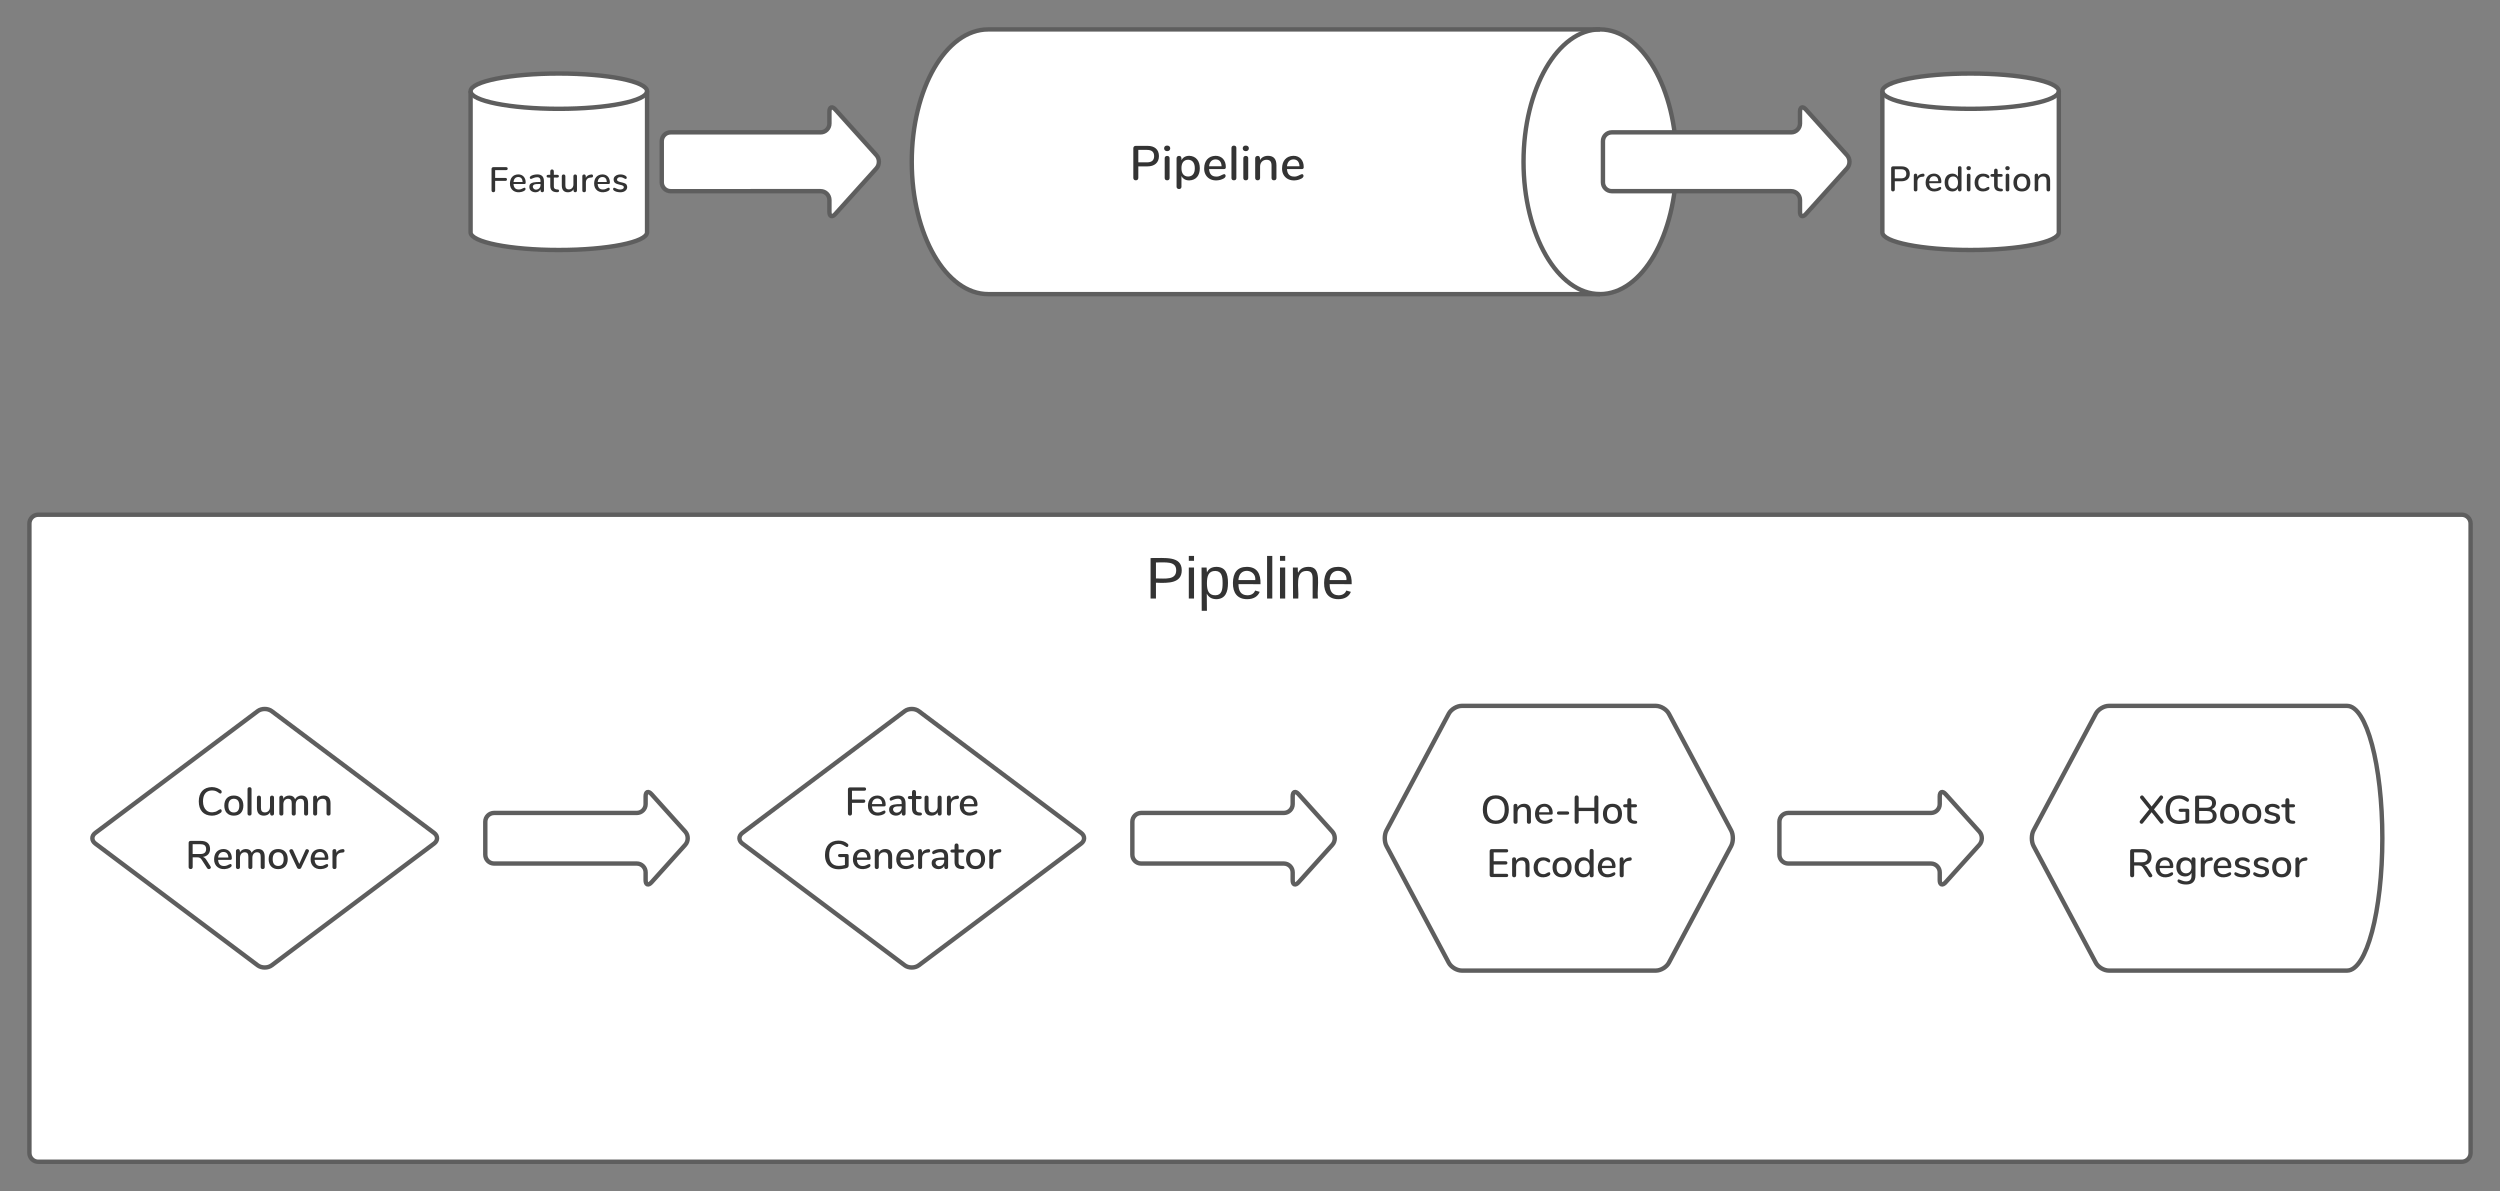 <svg xmlns="http://www.w3.org/2000/svg" xmlns:xlink="http://www.w3.org/1999/xlink" xmlns:lucid="lucid" width="1700" height="810"><rect width="100%" height="100%" fill="#808080" stroke="none"/><g transform="translate(-80 -30)" lucid:page-tab-id="0_0"><path d="M520 188c0 6.63-26.86 12-60 12s-60-5.37-60-12V92c0-6.63 26.86-12 60-12s60 5.37 60 12z" stroke="#5e5e5e" stroke-width="3" fill="#fff"/><path d="M520 92c0 6.63-26.86 12-60 12s-60-5.37-60-12" stroke="#5e5e5e" stroke-width="3" fill="none"/><use xlink:href="#a" transform="matrix(1,0,0,1,405,109) translate(7.284 51.588)"/><path d="M1168 50c28.72 0 52 40.3 52 90s-23.28 90-52 90H752c-28.72 0-52-40.3-52-90s23.28-90 52-90z" stroke="#5e5e5e" stroke-width="3" fill="#fff"/><path d="M1168 230c-28.72 0-52-40.3-52-90s23.28-90 52-90" stroke="#5e5e5e" stroke-width="3" fill="none"/><use xlink:href="#b" transform="matrix(1,0,0,1,705,55) translate(142.95 97.45)"/><path d="M1480 188c0 6.63-26.86 12-60 12s-60-5.37-60-12V92c0-6.63 26.86-12 60-12s60 5.37 60 12z" stroke="#5e5e5e" stroke-width="3" fill="#fff"/><path d="M1480 92c0 6.63-26.86 12-60 12s-60-5.37-60-12" stroke="#5e5e5e" stroke-width="3" fill="none"/><use xlink:href="#c" transform="matrix(1,0,0,1,1365,109) translate(-0.978 51.042)"/><path d="M530 126c0-3.3 2.7-6 6-6h102c3.3 0 6-2.7 6-6v-8c0-3.3 1.8-4 4-1.54l28 31.08c2.2 2.46 2.2 6.46 0 8.92l-28 31.08c-2.2 2.46-4 1.77-4-1.54v-8c0-3.3-2.7-6-6-6H536c-3.3 0-6-2.7-6-6zM1170 126c0-3.3 2.7-6 6-6h122c3.3 0 6-2.7 6-6v-8c0-3.3 1.8-4 4-1.54l28 31.08c2.2 2.46 2.2 6.46 0 8.92l-28 31.08c-2.2 2.46-4 1.77-4-1.54v-8c0-3.3-2.7-6-6-6h-122c-3.3 0-6-2.7-6-6zM100 386c0-3.3 2.7-6 6-6h1648c3.3 0 6 2.7 6 6v428c0 3.3-2.7 6-6 6H106c-3.3 0-6-2.7-6-6z" stroke="#5e5e5e" stroke-width="3" fill="#fff"/><path d="M760 406c0-3.3 2.7-6 6-6h328c3.3 0 6 2.7 6 6v28c0 3.3-2.7 6-6 6H766c-3.3 0-6-2.7-6-6z" stroke="#000" stroke-opacity="0" stroke-width="10" fill="#fff" fill-opacity="0"/><use xlink:href="#d" transform="matrix(1,0,0,1,765,405) translate(94.056 32)"/><path d="M410 588.8c0-3.33 2.7-6 6-6h97.02c3.3 0 6-2.7 6-6v-5.23c0-3.3 1.8-4 4-1.54l22.97 25.5c2.2 2.47 2.2 6.47 0 8.93l-22.97 25.5c-2.22 2.47-4 1.78-4-1.53v-5.22c0-3.3-2.7-6-6-6H416c-3.3 0-6-2.67-6-6zM255.2 513.6c2.65-2 6.95-2 9.6 0l110.4 82.8c2.65 2 2.65 5.2 0 7.2l-110.4 82.8c-2.65 2-6.95 2-9.6 0l-110.4-82.8c-2.65-2-2.65-5.2 0-7.2z" stroke="#5e5e5e" stroke-width="3" fill="#fff"/><use xlink:href="#e" transform="matrix(1,0,0,1,145,515) translate(68.605 69.46)"/><use xlink:href="#f" transform="matrix(1,0,0,1,145,515) translate(61.058 105.833)"/><path d="M695.2 513.6c2.65-2 6.95-2 9.6 0l110.4 82.8c2.65 2 2.65 5.2 0 7.2l-110.4 82.8c-2.65 2-6.95 2-9.6 0l-110.4-82.8c-2.65-2-2.65-5.2 0-7.2z" stroke="#5e5e5e" stroke-width="3" fill="#fff"/><use xlink:href="#g" transform="matrix(1,0,0,1,585,515) translate(69.378 69.46)"/><use xlink:href="#h" transform="matrix(1,0,0,1,585,515) translate(54.432 105.833)"/><path d="M1065.18 515.3c1.56-2.93 5.5-5.3 8.82-5.3h132c3.3 0 7.26 2.37 8.82 5.3l42.36 79.4c1.56 2.93 1.56 7.67 0 10.6l-42.36 79.4c-1.56 2.93-5.5 5.3-8.82 5.3h-132c-3.3 0-7.26-2.37-8.82-5.3l-42.36-79.4c-1.56-2.93-1.56-7.67 0-10.6z" stroke="#5e5e5e" stroke-width="3" fill="#fff"/><use xlink:href="#i" transform="matrix(1,0,0,1,1025,515) translate(61.752 75.054)"/><use xlink:href="#j" transform="matrix(1,0,0,1,1025,515) translate(65.752 111.427)"/><path d="M1505.18 515.3c1.56-2.93 5.5-5.3 8.82-5.3h162c13.25 0 24 40.3 24 90s-10.75 90-24 90h-162c-3.3 0-7.26-2.37-8.82-5.3l-42.36-79.4c-1.56-2.93-1.56-7.67 0-10.6z" stroke="#5e5e5e" stroke-width="3" fill="#fff"/><use xlink:href="#k" transform="matrix(1,0,0,1,1465,515) translate(69.265 75.054)"/><use xlink:href="#l" transform="matrix(1,0,0,1,1465,515) translate(61.265 111.427)"/><path d="M850 588.8c0-3.33 2.7-6 6-6h97.02c3.3 0 6-2.7 6-6v-5.23c0-3.3 1.8-4 4-1.54l22.97 25.5c2.2 2.47 2.2 6.47 0 8.93l-22.97 25.5c-2.22 2.47-4 1.78-4-1.53v-5.22c0-3.3-2.7-6-6-6H856c-3.3 0-6-2.67-6-6zM1290 588.8c0-3.33 2.7-6 6-6h97.02c3.3 0 6-2.7 6-6v-5.23c0-3.3 1.8-4 4-1.54l22.97 25.5c2.2 2.47 2.2 6.47 0 8.93l-22.97 25.5c-2.22 2.47-4 1.78-4-1.53v-5.22c0-3.3-2.7-6-6-6H1296c-3.3 0-6-2.67-6-6z" stroke="#5e5e5e" stroke-width="3" fill="#fff"/><defs><path fill="#333" d="M133 5c-30 1-52-22-51-52v-608c0-31 20-50 51-50h358c32 0 48 14 48 42s-16 42-48 42H184v221h287c32 0 48 14 48 42s-16 42-48 42H184v269c0 32-19 52-51 52" id="m"/><path fill="#333" d="M452-123c20 0 33 18 32 39-3 46-70 67-112 80C186 43 36-64 42-245c3-152 85-250 234-255 133-1 214 97 212 233 0 27-12 40-36 40H143c7 103 56 155 149 155 73 2 102-35 160-51zm-51-162c-3-83-41-140-123-141-84 1-127 60-135 141h258" id="n"/><path fill="#333" d="M275-500c131 0 192 66 192 198v259c0 30-19 48-49 48-44 1-52-38-48-85-23 52-73 87-144 87C129 4 53-48 53-143c0-83 43-112 118-129 44-10 121-14 198-13 4-86-15-135-97-135-69 0-119 33-172 50-31 2-45-43-26-66 39-42 123-62 201-64zM244-68c82-4 135-67 125-160-87 1-159-6-198 30-51 48 4 134 73 130" id="o"/><path fill="#333" d="M345-449c0 60-89 33-143 39v242c-2 73 37 94 107 96 27 1 40 12 41 38 1 41-46 41-88 37C155-7 101-60 101-175v-235C55-411-3-400-3-449c0-48 57-39 104-39 4-63-21-152 50-152s47 88 51 152c55 6 143-21 143 39" id="p"/><path fill="#333" d="M448-498c30 0 50 19 50 49v407c0 28-22 48-51 47-43 1-52-37-47-84-27 51-81 85-154 86C127 7 68-58 68-189v-260c0-31 20-49 51-49 30 0 50 19 50 49v259c0 74 27 114 98 115 79 1 130-58 130-139v-235c0-29 21-50 51-49" id="q"/><path fill="#333" d="M121-498c47-1 51 45 47 95 26-58 81-86 158-95 48-5 60 47 37 74-11 13-44 13-68 16-78 5-124 58-124 136v229c1 31-20 48-50 48S69-12 70-43v-407c-1-30 22-48 51-48" id="r"/><path fill="#333" d="M424-204C483-82 372 13 240 7 158 3 88-13 48-58c-16-24-6-66 24-65 54 14 96 52 171 52 68 0 125-39 91-97-28-24-60-29-113-42-96-24-161-43-165-140-6-154 227-186 339-109 22 15 33 32 33 51 1 19-14 38-32 38-55-13-82-55-151-51-71-11-128 72-69 111 63 41 216 39 248 106" id="s"/><g id="a"><use transform="matrix(0.024,0,0,0.024,0,0)" xlink:href="#m"/><use transform="matrix(0.024,0,0,0.024,13.469,0)" xlink:href="#n"/><use transform="matrix(0.024,0,0,0.024,26.4,0)" xlink:href="#o"/><use transform="matrix(0.024,0,0,0.024,39.478,0)" xlink:href="#p"/><use transform="matrix(0.024,0,0,0.024,48.107,0)" xlink:href="#q"/><use transform="matrix(0.024,0,0,0.024,62.016,0)" xlink:href="#r"/><use transform="matrix(0.024,0,0,0.024,70.718,0)" xlink:href="#n"/><use transform="matrix(0.024,0,0,0.024,83.649,0)" xlink:href="#s"/></g><path fill="#333" d="M133 5c-31 0-52-21-51-52v-608c0-31 20-50 51-50h241c143-1 236 72 236 211 0 138-94 212-236 212H185v235c0 32-19 52-52 52zm378-499c0-85-49-128-148-128H185v257h178c99 0 148-43 148-129" id="t"/><path fill="#333" d="M121 5C91 5 69-12 70-43v-406c-1-31 21-49 51-49s51 18 50 49v406c1 31-20 48-50 48zm0-601c-37 1-63-23-63-58 0-36 26-58 63-57 36-1 64 22 63 57 0 35-26 59-63 58" id="u"/><path fill="#333" d="M332-500c142 6 217 108 217 256C549-97 475 2 332 7c-78 0-135-36-161-91v223c0 28-21 46-49 46-30 0-53-19-52-48v-586c0-29 21-50 51-49 46-1 55 40 50 90 26-55 83-92 161-92zM308-73c95-1 139-70 138-171 1-101-44-174-138-175-95 1-138 72-137 173-1 102 42 172 137 173" id="v"/><path fill="#333" d="M121 5C91 5 69-12 70-43v-618c-1-31 21-49 51-49s51 18 50 49v618c1 31-20 48-50 48" id="w"/><path fill="#333" d="M169-410c28-54 86-89 164-90 117 0 175 66 175 197v260c0 31-20 48-51 48-30 0-50-19-50-48v-255c0-78-27-119-101-120-81-1-135 57-135 140v235c0 29-20 48-50 48S70-14 70-43v-407c-1-28 23-49 51-48 45-1 53 40 48 88" id="x"/><g id="b"><use transform="matrix(0.033,0,0,0.033,0,0)" xlink:href="#t"/><use transform="matrix(0.033,0,0,0.033,21.733,0)" xlink:href="#u"/><use transform="matrix(0.033,0,0,0.033,29.8,0)" xlink:href="#v"/><use transform="matrix(0.033,0,0,0.033,49.5,0)" xlink:href="#n"/><use transform="matrix(0.033,0,0,0.033,67.133,0)" xlink:href="#w"/><use transform="matrix(0.033,0,0,0.033,75.2,0)" xlink:href="#u"/><use transform="matrix(0.033,0,0,0.033,83.267,0)" xlink:href="#x"/><use transform="matrix(0.033,0,0,0.033,102.467,0)" xlink:href="#n"/></g><path fill="#333" d="M469-710c30 0 51 19 51 48v618c0 30-20 49-50 49-47 2-55-39-50-89-26 55-83 91-161 91C117 1 42-101 42-248s74-247 217-252c77 0 133 36 160 90v-254c0-28 21-47 50-46zM283-73c94-1 138-72 137-173 1-102-42-172-137-173-94 1-140 70-139 171-1 100 46 174 139 175" id="y"/><path fill="#333" d="M360-4C175 41 42-65 42-244s133-289 318-245c41 12 99 35 101 81 1 21-12 40-32 40-50-12-75-55-139-51-96 0-144 73-143 174-1 102 46 171 142 171 64 3 89-42 142-50 29-4 42 43 25 66-20 26-59 44-96 54" id="z"/><path fill="#333" d="M282 7C129 7 42-92 42-246c0-155 86-254 240-254s240 99 240 254S435 7 282 7zm0-80c97-1 139-69 138-173 1-103-42-172-138-173-95 1-139 70-138 173-1 104 41 172 138 173" id="A"/><g id="c"><use transform="matrix(0.024,0,0,0.024,0,0)" xlink:href="#t"/><use transform="matrix(0.024,0,0,0.024,15.693,0)" xlink:href="#r"/><use transform="matrix(0.024,0,0,0.024,24.396,0)" xlink:href="#n"/><use transform="matrix(0.024,0,0,0.024,37.327,0)" xlink:href="#y"/><use transform="matrix(0.024,0,0,0.024,51.773,0)" xlink:href="#u"/><use transform="matrix(0.024,0,0,0.024,57.689,0)" xlink:href="#z"/><use transform="matrix(0.024,0,0,0.024,69.544,0)" xlink:href="#p"/><use transform="matrix(0.024,0,0,0.024,78.173,0)" xlink:href="#u"/><use transform="matrix(0.024,0,0,0.024,84.089,0)" xlink:href="#A"/><use transform="matrix(0.024,0,0,0.024,97.876,0)" xlink:href="#x"/></g><path fill="#333" d="M30-248c87 1 191-15 191 75 0 78-77 80-158 76V0H30v-248zm33 125c57 0 124 11 124-50 0-59-68-47-124-48v98" id="B"/><path fill="#333" d="M24-231v-30h32v30H24zM24 0v-190h32V0H24" id="C"/><path fill="#333" d="M115-194c55 1 70 41 70 98S169 2 115 4C84 4 66-9 55-30l1 105H24l-1-265h31l2 30c10-21 28-34 59-34zm-8 174c40 0 45-34 45-75s-6-73-45-74c-42 0-51 32-51 76 0 43 10 73 51 73" id="D"/><path fill="#333" d="M100-194c63 0 86 42 84 106H49c0 40 14 67 53 68 26 1 43-12 49-29l28 8c-11 28-37 45-77 45C44 4 14-33 15-96c1-61 26-98 85-98zm52 81c6-60-76-77-97-28-3 7-6 17-6 28h103" id="E"/><path fill="#333" d="M24 0v-261h32V0H24" id="F"/><path fill="#333" d="M117-194c89-4 53 116 60 194h-32v-121c0-31-8-49-39-48C34-167 62-67 57 0H25l-1-190h30c1 10-1 24 2 32 11-22 29-35 61-36" id="G"/><g id="d"><use transform="matrix(0.111,0,0,0.111,0,0)" xlink:href="#B"/><use transform="matrix(0.111,0,0,0.111,26.667,0)" xlink:href="#C"/><use transform="matrix(0.111,0,0,0.111,35.444,0)" xlink:href="#D"/><use transform="matrix(0.111,0,0,0.111,57.667,0)" xlink:href="#E"/><use transform="matrix(0.111,0,0,0.111,79.889,0)" xlink:href="#F"/><use transform="matrix(0.111,0,0,0.111,88.667,0)" xlink:href="#C"/><use transform="matrix(0.111,0,0,0.111,97.444,0)" xlink:href="#G"/><use transform="matrix(0.111,0,0,0.111,119.667,0)" xlink:href="#E"/></g><path fill="#333" d="M389 8C172 4 58-133 58-353c0-219 115-356 331-360 96 1 172 36 228 80 28 22 23 82-15 83-11 0-22-4-33-13-57-41-92-63-177-65-156 1-228 110-228 275 0 199 125 319 316 261 33-7 78-51 122-63 38 1 43 61 15 83C561-28 485 7 389 8" id="H"/><path fill="#333" d="M467-406c26-53 86-94 163-94 109 0 164 66 164 197v260c1 30-21 48-51 48-29 0-51-18-50-48v-259c0-75-22-114-91-116-77 0-119 59-119 140v235c1 30-21 48-51 48-29 0-51-18-50-48v-259c0-75-22-114-91-116-77 0-120 59-120 140v235c1 30-21 48-50 48S69-13 70-43v-407c-1-28 23-48 51-48 43-1 53 37 48 84 26-52 77-85 151-86 80 1 124 33 147 94" id="I"/><g id="e"><use transform="matrix(0.027,0,0,0.027,0,0)" xlink:href="#H"/><use transform="matrix(0.027,0,0,0.027,17.787,0)" xlink:href="#A"/><use transform="matrix(0.027,0,0,0.027,32.827,0)" xlink:href="#w"/><use transform="matrix(0.027,0,0,0.027,39.28,0)" xlink:href="#q"/><use transform="matrix(0.027,0,0,0.027,54.453,0)" xlink:href="#I"/><use transform="matrix(0.027,0,0,0.027,77.44,0)" xlink:href="#x"/></g><path fill="#333" d="M622-501c-1 118-74 184-181 200 42 13 64 38 88 75L632-64c40 53-49 100-84 46L414-226c-29-43-52-65-117-65H184v244c0 32-19 52-51 52-31 0-52-21-51-52v-608c0-31 20-50 51-50h249c147-1 239 63 240 204zm-99 2c-2-93-55-122-153-123H183v248h187c97 0 152-33 153-125" id="J"/><path fill="#333" d="M17-434c-25-54 66-90 91-35l155 344 154-343c16-55 113-22 86 34L312-29c-12 42-85 41-104 0" id="K"/><g id="f"><use transform="matrix(0.027,0,0,0.027,0,0)" xlink:href="#J"/><use transform="matrix(0.027,0,0,0.027,18.4,0)" xlink:href="#n"/><use transform="matrix(0.027,0,0,0.027,32.507,0)" xlink:href="#I"/><use transform="matrix(0.027,0,0,0.027,55.493,0)" xlink:href="#A"/><use transform="matrix(0.027,0,0,0.027,70.347,0)" xlink:href="#K"/><use transform="matrix(0.027,0,0,0.027,84.027,0)" xlink:href="#n"/><use transform="matrix(0.027,0,0,0.027,98.133,0)" xlink:href="#r"/></g><g id="g"><use transform="matrix(0.027,0,0,0.027,0,0)" xlink:href="#m"/><use transform="matrix(0.027,0,0,0.027,14.693,0)" xlink:href="#n"/><use transform="matrix(0.027,0,0,0.027,28.8,0)" xlink:href="#o"/><use transform="matrix(0.027,0,0,0.027,43.067,0)" xlink:href="#p"/><use transform="matrix(0.027,0,0,0.027,52.48,0)" xlink:href="#q"/><use transform="matrix(0.027,0,0,0.027,67.653,0)" xlink:href="#r"/><use transform="matrix(0.027,0,0,0.027,77.147,0)" xlink:href="#n"/></g><path fill="#333" d="M612-374c25 0 42 16 42 41v234c5 86-75 85-142 98C238 52 54-88 58-353c3-222 119-355 338-360 98 0 179 31 231 80 38 22 15 104-30 80-68-36-104-76-199-75-160 1-235 107-234 275-1 173 75 277 242 278 53 0 105-8 154-24v-197c-62-10-170 27-174-39 0-25 18-39 43-39h183" id="L"/><g id="h"><use transform="matrix(0.027,0,0,0.027,0,0)" xlink:href="#L"/><use transform="matrix(0.027,0,0,0.027,19.413,0)" xlink:href="#n"/><use transform="matrix(0.027,0,0,0.027,33.52,0)" xlink:href="#x"/><use transform="matrix(0.027,0,0,0.027,48.88,0)" xlink:href="#n"/><use transform="matrix(0.027,0,0,0.027,62.987,0)" xlink:href="#r"/><use transform="matrix(0.027,0,0,0.027,72.667,0)" xlink:href="#o"/><use transform="matrix(0.027,0,0,0.027,86.933,0)" xlink:href="#p"/><use transform="matrix(0.027,0,0,0.027,96.347,0)" xlink:href="#A"/><use transform="matrix(0.027,0,0,0.027,111.387,0)" xlink:href="#r"/></g><path fill="#333" d="M385 8C171 8 58-134 58-352c0-219 111-361 327-361s328 141 328 360S601 8 385 8zm0-84c152-1 226-114 224-277 2-164-71-275-224-276-151 2-224 114-222 276-2 162 71 275 222 277" id="M"/><path fill="#333" d="M108-226c-29 0-47-13-47-40s18-41 47-41h213c29 0 47 14 47 41s-18 40-47 40H108" id="N"/><path fill="#333" d="M629-710c30-1 52 22 51 52v611c1 30-21 53-51 52-31 0-52-21-51-52v-269H184v269c1 30-21 53-51 52-31 0-52-21-51-52v-611c-1-30 21-53 51-52 30-1 52 22 51 52v258h394v-258c-1-30 21-53 51-52" id="O"/><g id="i"><use transform="matrix(0.027,0,0,0.027,0,0)" xlink:href="#M"/><use transform="matrix(0.027,0,0,0.027,20.56,0)" xlink:href="#x"/><use transform="matrix(0.027,0,0,0.027,35.92,0)" xlink:href="#n"/><use transform="matrix(0.027,0,0,0.027,50.347,0)" xlink:href="#N"/><use transform="matrix(0.027,0,0,0.027,61.787,0)" xlink:href="#O"/><use transform="matrix(0.027,0,0,0.027,82.107,0)" xlink:href="#A"/><use transform="matrix(0.027,0,0,0.027,97.093,0)" xlink:href="#p"/></g><path fill="#333" d="M133 0c-31 0-51-19-51-50v-605c0-31 20-50 51-50h368c29 0 48 14 48 42s-19 41-48 41H183v222h298c29 0 48 14 48 42s-19 42-48 42H183v233h318c32 0 48 14 48 41 0 28-19 42-48 42H133" id="P"/><g id="j"><use transform="matrix(0.027,0,0,0.027,0,0)" xlink:href="#P"/><use transform="matrix(0.027,0,0,0.027,15.6,0)" xlink:href="#x"/><use transform="matrix(0.027,0,0,0.027,30.96,0)" xlink:href="#z"/><use transform="matrix(0.027,0,0,0.027,43.84,0)" xlink:href="#A"/><use transform="matrix(0.027,0,0,0.027,58.88,0)" xlink:href="#y"/><use transform="matrix(0.027,0,0,0.027,74.64,0)" xlink:href="#n"/><use transform="matrix(0.027,0,0,0.027,88.747,0)" xlink:href="#r"/></g><path fill="#333" d="M534-692c35-51 113 11 72 61L387-359 616-74c45 43-32 111-72 61L327-286 109-13C74 37-3-25 37-74l230-285L48-631c-43-44 32-112 72-61l207 261" id="Q"/><path fill="#333" d="M497-363c76 21 128 78 128 171C624-62 525 0 388 0H133c-31 0-51-19-51-50v-605c0-31 20-50 51-50h244c133-2 231 59 232 184-1 82-48 135-112 158zm12-149c5-145-189-104-326-110v222h178c99 0 148-37 148-112zM183-83c143-8 351 41 343-115-2-87-55-119-149-119H183v234" id="R"/><g id="k"><use transform="matrix(0.027,0,0,0.027,0,0)" xlink:href="#Q"/><use transform="matrix(0.027,0,0,0.027,16.773,0)" xlink:href="#L"/><use transform="matrix(0.027,0,0,0.027,36.187,0)" xlink:href="#R"/><use transform="matrix(0.027,0,0,0.027,54.267,0)" xlink:href="#A"/><use transform="matrix(0.027,0,0,0.027,69.307,0)" xlink:href="#A"/><use transform="matrix(0.027,0,0,0.027,84.347,0)" xlink:href="#s"/><use transform="matrix(0.027,0,0,0.027,97.067,0)" xlink:href="#p"/></g><path fill="#333" d="M474-498c30-1 50 20 50 49v410c0 151-83 226-235 226-72 0-132-14-180-41-25-14-37-31-37-50-1-21 14-39 33-39 59 16 104 51 182 51 92 0 138-46 138-139v-77c-26 55-85 93-164 93-141-4-219-98-219-242 0-143 79-238 219-243 79 0 136 37 163 92-4-50 3-92 50-90zM285-95c91 0 140-67 139-162 1-94-48-162-139-162-92 0-142 67-141 162-2 95 50 162 141 162" id="S"/><g id="l"><use transform="matrix(0.027,0,0,0.027,0,0)" xlink:href="#J"/><use transform="matrix(0.027,0,0,0.027,18.4,0)" xlink:href="#n"/><use transform="matrix(0.027,0,0,0.027,32.507,0)" xlink:href="#S"/><use transform="matrix(0.027,0,0,0.027,48.373,0)" xlink:href="#r"/><use transform="matrix(0.027,0,0,0.027,57.867,0)" xlink:href="#n"/><use transform="matrix(0.027,0,0,0.027,71.973,0)" xlink:href="#s"/><use transform="matrix(0.027,0,0,0.027,84.827,0)" xlink:href="#s"/><use transform="matrix(0.027,0,0,0.027,97.68,0)" xlink:href="#A"/><use transform="matrix(0.027,0,0,0.027,112.72,0)" xlink:href="#r"/></g></defs></g></svg>